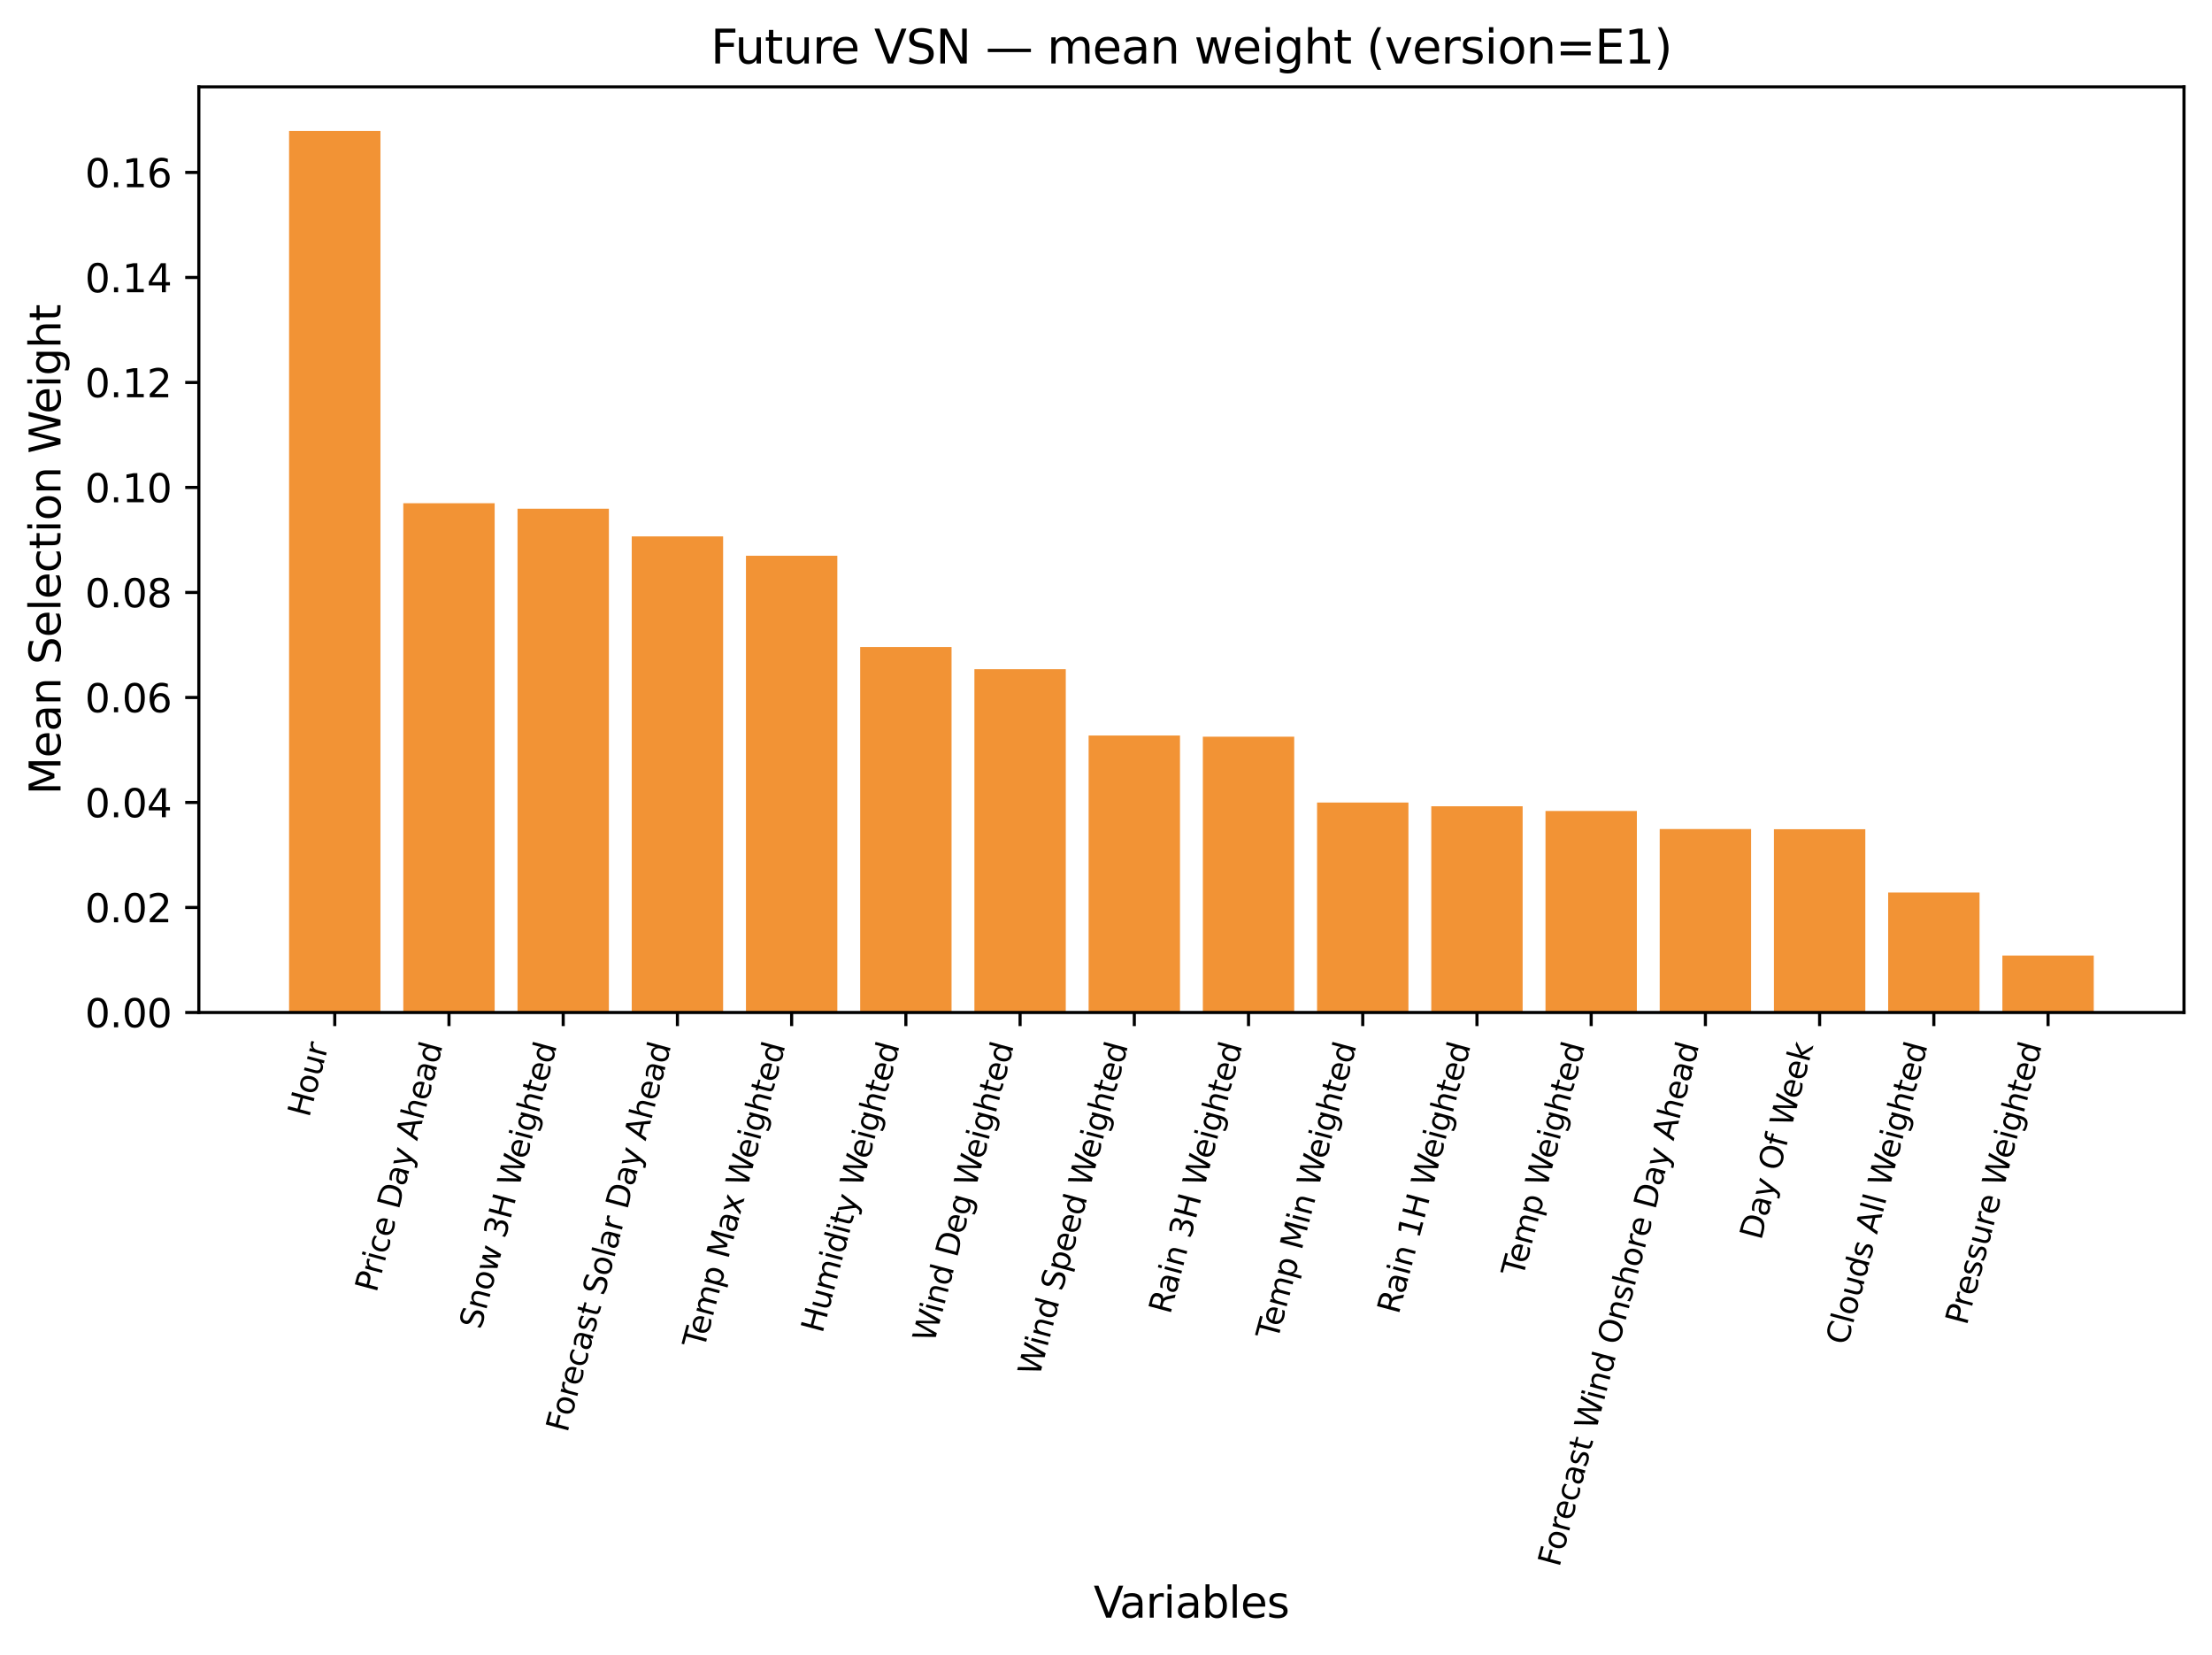 <?xml version="1.0" encoding="utf-8" standalone="no"?>
<!DOCTYPE svg PUBLIC "-//W3C//DTD SVG 1.1//EN"
  "http://www.w3.org/Graphics/SVG/1.1/DTD/svg11.dtd">
<svg xmlns:xlink="http://www.w3.org/1999/xlink" width="568.592pt" height="425.196pt" viewBox="0 0 568.592 425.196" xmlns="http://www.w3.org/2000/svg" version="1.1">
 <defs>
  <style type="text/css">*{stroke-linejoin: round; stroke-linecap: butt}</style>
 </defs>
 <g id="figure_1">
  <g id="patch_1">
   <path d="M 0 425.196 
L 568.592 425.196 
L 568.592 0 
L 0 0 
z
" style="fill: #ffffff"/>
  </g>
  <g id="axes_1">
   <g id="patch_2">
    <path d="M 51.112 260.19 
L 561.392 260.19 
L 561.392 22.318 
L 51.112 22.318 
z
" style="fill: #ffffff"/>
   </g>
   <g id="patch_3">
    <path d="M 74.306 260.19 
L 97.794 260.19 
L 97.794 33.645 
L 74.306 33.645 
z
" clip-path="url(#pee8daabbba)" style="fill: #f28e2b; opacity: 0.95"/>
   </g>
   <g id="patch_4">
    <path d="M 103.666 260.19 
L 127.154 260.19 
L 127.154 129.319 
L 103.666 129.319 
z
" clip-path="url(#pee8daabbba)" style="fill: #f28e2b; opacity: 0.95"/>
   </g>
   <g id="patch_5">
    <path d="M 133.026 260.19 
L 156.515 260.19 
L 156.515 130.734 
L 133.026 130.734 
z
" clip-path="url(#pee8daabbba)" style="fill: #f28e2b; opacity: 0.95"/>
   </g>
   <g id="patch_6">
    <path d="M 162.387 260.19 
L 185.875 260.19 
L 185.875 137.842 
L 162.387 137.842 
z
" clip-path="url(#pee8daabbba)" style="fill: #f28e2b; opacity: 0.95"/>
   </g>
   <g id="patch_7">
    <path d="M 191.747 260.19 
L 215.235 260.19 
L 215.235 142.815 
L 191.747 142.815 
z
" clip-path="url(#pee8daabbba)" style="fill: #f28e2b; opacity: 0.95"/>
   </g>
   <g id="patch_8">
    <path d="M 221.107 260.19 
L 244.595 260.19 
L 244.595 166.278 
L 221.107 166.278 
z
" clip-path="url(#pee8daabbba)" style="fill: #f28e2b; opacity: 0.95"/>
   </g>
   <g id="patch_9">
    <path d="M 250.467 260.19 
L 273.955 260.19 
L 273.955 171.967 
L 250.467 171.967 
z
" clip-path="url(#pee8daabbba)" style="fill: #f28e2b; opacity: 0.95"/>
   </g>
   <g id="patch_10">
    <path d="M 279.827 260.19 
L 303.316 260.19 
L 303.316 189.012 
L 279.827 189.012 
z
" clip-path="url(#pee8daabbba)" style="fill: #f28e2b; opacity: 0.95"/>
   </g>
   <g id="patch_11">
    <path d="M 309.188 260.19 
L 332.676 260.19 
L 332.676 189.325 
L 309.188 189.325 
z
" clip-path="url(#pee8daabbba)" style="fill: #f28e2b; opacity: 0.95"/>
   </g>
   <g id="patch_12">
    <path d="M 338.548 260.19 
L 362.036 260.19 
L 362.036 206.239 
L 338.548 206.239 
z
" clip-path="url(#pee8daabbba)" style="fill: #f28e2b; opacity: 0.95"/>
   </g>
   <g id="patch_13">
    <path d="M 367.908 260.19 
L 391.396 260.19 
L 391.396 207.196 
L 367.908 207.196 
z
" clip-path="url(#pee8daabbba)" style="fill: #f28e2b; opacity: 0.95"/>
   </g>
   <g id="patch_14">
    <path d="M 397.268 260.19 
L 420.756 260.19 
L 420.756 208.402 
L 397.268 208.402 
z
" clip-path="url(#pee8daabbba)" style="fill: #f28e2b; opacity: 0.95"/>
   </g>
   <g id="patch_15">
    <path d="M 426.628 260.19 
L 450.116 260.19 
L 450.116 213.044 
L 426.628 213.044 
z
" clip-path="url(#pee8daabbba)" style="fill: #f28e2b; opacity: 0.95"/>
   </g>
   <g id="patch_16">
    <path d="M 455.989 260.19 
L 479.477 260.19 
L 479.477 213.096 
L 455.989 213.096 
z
" clip-path="url(#pee8daabbba)" style="fill: #f28e2b; opacity: 0.95"/>
   </g>
   <g id="patch_17">
    <path d="M 485.349 260.19 
L 508.837 260.19 
L 508.837 229.367 
L 485.349 229.367 
z
" clip-path="url(#pee8daabbba)" style="fill: #f28e2b; opacity: 0.95"/>
   </g>
   <g id="patch_18">
    <path d="M 514.709 260.19 
L 538.197 260.19 
L 538.197 245.552 
L 514.709 245.552 
z
" clip-path="url(#pee8daabbba)" style="fill: #f28e2b; opacity: 0.95"/>
   </g>
   <g id="matplotlib.axis_1">
    <g id="xtick_1">
     <g id="line2d_1">
      <defs>
       <path id="m09dd35b55e" d="M 0 0 
L 0 3.5 
" style="stroke: #000000; stroke-width: 0.8"/>
      </defs>
      <g>
       <use xlink:href="#m09dd35b55e" x="86.05" y="260.19" style="stroke: #000000; stroke-width: 0.8"/>
      </g>
     </g>
     <g id="text_1">
      <!-- Hour -->
      <g transform="translate(79.456 287.376) rotate(-75) scale(0.08 -0.08)">
       <defs>
        <path id="DejaVuSans-48" d="M 628 4666 
L 1259 4666 
L 1259 2753 
L 3553 2753 
L 3553 4666 
L 4184 4666 
L 4184 0 
L 3553 0 
L 3553 2222 
L 1259 2222 
L 1259 0 
L 628 0 
L 628 4666 
z
" transform="scale(0.016)"/>
        <path id="DejaVuSans-6f" d="M 1959 3097 
Q 1497 3097 1228 2736 
Q 959 2375 959 1747 
Q 959 1119 1226 758 
Q 1494 397 1959 397 
Q 2419 397 2687 759 
Q 2956 1122 2956 1747 
Q 2956 2369 2687 2733 
Q 2419 3097 1959 3097 
z
M 1959 3584 
Q 2709 3584 3137 3096 
Q 3566 2609 3566 1747 
Q 3566 888 3137 398 
Q 2709 -91 1959 -91 
Q 1206 -91 779 398 
Q 353 888 353 1747 
Q 353 2609 779 3096 
Q 1206 3584 1959 3584 
z
" transform="scale(0.016)"/>
        <path id="DejaVuSans-75" d="M 544 1381 
L 544 3500 
L 1119 3500 
L 1119 1403 
Q 1119 906 1312 657 
Q 1506 409 1894 409 
Q 2359 409 2629 706 
Q 2900 1003 2900 1516 
L 2900 3500 
L 3475 3500 
L 3475 0 
L 2900 0 
L 2900 538 
Q 2691 219 2414 64 
Q 2138 -91 1772 -91 
Q 1169 -91 856 284 
Q 544 659 544 1381 
z
M 1991 3584 
L 1991 3584 
z
" transform="scale(0.016)"/>
        <path id="DejaVuSans-72" d="M 2631 2963 
Q 2534 3019 2420 3045 
Q 2306 3072 2169 3072 
Q 1681 3072 1420 2755 
Q 1159 2438 1159 1844 
L 1159 0 
L 581 0 
L 581 3500 
L 1159 3500 
L 1159 2956 
Q 1341 3275 1631 3429 
Q 1922 3584 2338 3584 
Q 2397 3584 2469 3576 
Q 2541 3569 2628 3553 
L 2631 2963 
z
" transform="scale(0.016)"/>
       </defs>
       <use xlink:href="#DejaVuSans-48"/>
       <use xlink:href="#DejaVuSans-6f" transform="translate(75.195 0)"/>
       <use xlink:href="#DejaVuSans-75" transform="translate(136.377 0)"/>
       <use xlink:href="#DejaVuSans-72" transform="translate(199.756 0)"/>
      </g>
     </g>
    </g>
    <g id="xtick_2">
     <g id="line2d_2">
      <g>
       <use xlink:href="#m09dd35b55e" x="115.41" y="260.19" style="stroke: #000000; stroke-width: 0.8"/>
      </g>
     </g>
     <g id="text_2">
      <!-- Price Day Ahead -->
      <g transform="translate(96.761 332.364) rotate(-75) scale(0.08 -0.08)">
       <defs>
        <path id="DejaVuSans-50" d="M 1259 4147 
L 1259 2394 
L 2053 2394 
Q 2494 2394 2734 2622 
Q 2975 2850 2975 3272 
Q 2975 3691 2734 3919 
Q 2494 4147 2053 4147 
L 1259 4147 
z
M 628 4666 
L 2053 4666 
Q 2838 4666 3239 4311 
Q 3641 3956 3641 3272 
Q 3641 2581 3239 2228 
Q 2838 1875 2053 1875 
L 1259 1875 
L 1259 0 
L 628 0 
L 628 4666 
z
" transform="scale(0.016)"/>
        <path id="DejaVuSans-69" d="M 603 3500 
L 1178 3500 
L 1178 0 
L 603 0 
L 603 3500 
z
M 603 4863 
L 1178 4863 
L 1178 4134 
L 603 4134 
L 603 4863 
z
" transform="scale(0.016)"/>
        <path id="DejaVuSans-63" d="M 3122 3366 
L 3122 2828 
Q 2878 2963 2633 3030 
Q 2388 3097 2138 3097 
Q 1578 3097 1268 2742 
Q 959 2388 959 1747 
Q 959 1106 1268 751 
Q 1578 397 2138 397 
Q 2388 397 2633 464 
Q 2878 531 3122 666 
L 3122 134 
Q 2881 22 2623 -34 
Q 2366 -91 2075 -91 
Q 1284 -91 818 406 
Q 353 903 353 1747 
Q 353 2603 823 3093 
Q 1294 3584 2113 3584 
Q 2378 3584 2631 3529 
Q 2884 3475 3122 3366 
z
" transform="scale(0.016)"/>
        <path id="DejaVuSans-65" d="M 3597 1894 
L 3597 1613 
L 953 1613 
Q 991 1019 1311 708 
Q 1631 397 2203 397 
Q 2534 397 2845 478 
Q 3156 559 3463 722 
L 3463 178 
Q 3153 47 2828 -22 
Q 2503 -91 2169 -91 
Q 1331 -91 842 396 
Q 353 884 353 1716 
Q 353 2575 817 3079 
Q 1281 3584 2069 3584 
Q 2775 3584 3186 3129 
Q 3597 2675 3597 1894 
z
M 3022 2063 
Q 3016 2534 2758 2815 
Q 2500 3097 2075 3097 
Q 1594 3097 1305 2825 
Q 1016 2553 972 2059 
L 3022 2063 
z
" transform="scale(0.016)"/>
        <path id="DejaVuSans-20" transform="scale(0.016)"/>
        <path id="DejaVuSans-44" d="M 1259 4147 
L 1259 519 
L 2022 519 
Q 2988 519 3436 956 
Q 3884 1394 3884 2338 
Q 3884 3275 3436 3711 
Q 2988 4147 2022 4147 
L 1259 4147 
z
M 628 4666 
L 1925 4666 
Q 3281 4666 3915 4102 
Q 4550 3538 4550 2338 
Q 4550 1131 3912 565 
Q 3275 0 1925 0 
L 628 0 
L 628 4666 
z
" transform="scale(0.016)"/>
        <path id="DejaVuSans-61" d="M 2194 1759 
Q 1497 1759 1228 1600 
Q 959 1441 959 1056 
Q 959 750 1161 570 
Q 1363 391 1709 391 
Q 2188 391 2477 730 
Q 2766 1069 2766 1631 
L 2766 1759 
L 2194 1759 
z
M 3341 1997 
L 3341 0 
L 2766 0 
L 2766 531 
Q 2569 213 2275 61 
Q 1981 -91 1556 -91 
Q 1019 -91 701 211 
Q 384 513 384 1019 
Q 384 1609 779 1909 
Q 1175 2209 1959 2209 
L 2766 2209 
L 2766 2266 
Q 2766 2663 2505 2880 
Q 2244 3097 1772 3097 
Q 1472 3097 1187 3025 
Q 903 2953 641 2809 
L 641 3341 
Q 956 3463 1253 3523 
Q 1550 3584 1831 3584 
Q 2591 3584 2966 3190 
Q 3341 2797 3341 1997 
z
" transform="scale(0.016)"/>
        <path id="DejaVuSans-79" d="M 2059 -325 
Q 1816 -950 1584 -1140 
Q 1353 -1331 966 -1331 
L 506 -1331 
L 506 -850 
L 844 -850 
Q 1081 -850 1212 -737 
Q 1344 -625 1503 -206 
L 1606 56 
L 191 3500 
L 800 3500 
L 1894 763 
L 2988 3500 
L 3597 3500 
L 2059 -325 
z
" transform="scale(0.016)"/>
        <path id="DejaVuSans-41" d="M 2188 4044 
L 1331 1722 
L 3047 1722 
L 2188 4044 
z
M 1831 4666 
L 2547 4666 
L 4325 0 
L 3669 0 
L 3244 1197 
L 1141 1197 
L 716 0 
L 50 0 
L 1831 4666 
z
" transform="scale(0.016)"/>
        <path id="DejaVuSans-68" d="M 3513 2113 
L 3513 0 
L 2938 0 
L 2938 2094 
Q 2938 2591 2744 2837 
Q 2550 3084 2163 3084 
Q 1697 3084 1428 2787 
Q 1159 2491 1159 1978 
L 1159 0 
L 581 0 
L 581 4863 
L 1159 4863 
L 1159 2956 
Q 1366 3272 1645 3428 
Q 1925 3584 2291 3584 
Q 2894 3584 3203 3211 
Q 3513 2838 3513 2113 
z
" transform="scale(0.016)"/>
        <path id="DejaVuSans-64" d="M 2906 2969 
L 2906 4863 
L 3481 4863 
L 3481 0 
L 2906 0 
L 2906 525 
Q 2725 213 2448 61 
Q 2172 -91 1784 -91 
Q 1150 -91 751 415 
Q 353 922 353 1747 
Q 353 2572 751 3078 
Q 1150 3584 1784 3584 
Q 2172 3584 2448 3432 
Q 2725 3281 2906 2969 
z
M 947 1747 
Q 947 1113 1208 752 
Q 1469 391 1925 391 
Q 2381 391 2643 752 
Q 2906 1113 2906 1747 
Q 2906 2381 2643 2742 
Q 2381 3103 1925 3103 
Q 1469 3103 1208 2742 
Q 947 2381 947 1747 
z
" transform="scale(0.016)"/>
       </defs>
       <use xlink:href="#DejaVuSans-50"/>
       <use xlink:href="#DejaVuSans-72" transform="translate(58.553 0)"/>
       <use xlink:href="#DejaVuSans-69" transform="translate(99.666 0)"/>
       <use xlink:href="#DejaVuSans-63" transform="translate(127.449 0)"/>
       <use xlink:href="#DejaVuSans-65" transform="translate(182.43 0)"/>
       <use xlink:href="#DejaVuSans-20" transform="translate(243.953 0)"/>
       <use xlink:href="#DejaVuSans-44" transform="translate(275.74 0)"/>
       <use xlink:href="#DejaVuSans-61" transform="translate(352.742 0)"/>
       <use xlink:href="#DejaVuSans-79" transform="translate(414.021 0)"/>
       <use xlink:href="#DejaVuSans-20" transform="translate(473.201 0)"/>
       <use xlink:href="#DejaVuSans-41" transform="translate(504.988 0)"/>
       <use xlink:href="#DejaVuSans-68" transform="translate(573.396 0)"/>
       <use xlink:href="#DejaVuSans-65" transform="translate(636.775 0)"/>
       <use xlink:href="#DejaVuSans-61" transform="translate(698.299 0)"/>
       <use xlink:href="#DejaVuSans-64" transform="translate(759.578 0)"/>
      </g>
     </g>
    </g>
    <g id="xtick_3">
     <g id="line2d_3">
      <g>
       <use xlink:href="#m09dd35b55e" x="144.771" y="260.19" style="stroke: #000000; stroke-width: 0.8"/>
      </g>
     </g>
     <g id="text_3">
      <!-- Snow 3H Weighted -->
      <g transform="translate(123.584 341.834) rotate(-75) scale(0.08 -0.08)">
       <defs>
        <path id="DejaVuSans-53" d="M 3425 4513 
L 3425 3897 
Q 3066 4069 2747 4153 
Q 2428 4238 2131 4238 
Q 1616 4238 1336 4038 
Q 1056 3838 1056 3469 
Q 1056 3159 1242 3001 
Q 1428 2844 1947 2747 
L 2328 2669 
Q 3034 2534 3370 2195 
Q 3706 1856 3706 1288 
Q 3706 609 3251 259 
Q 2797 -91 1919 -91 
Q 1588 -91 1214 -16 
Q 841 59 441 206 
L 441 856 
Q 825 641 1194 531 
Q 1563 422 1919 422 
Q 2459 422 2753 634 
Q 3047 847 3047 1241 
Q 3047 1584 2836 1778 
Q 2625 1972 2144 2069 
L 1759 2144 
Q 1053 2284 737 2584 
Q 422 2884 422 3419 
Q 422 4038 858 4394 
Q 1294 4750 2059 4750 
Q 2388 4750 2728 4690 
Q 3069 4631 3425 4513 
z
" transform="scale(0.016)"/>
        <path id="DejaVuSans-6e" d="M 3513 2113 
L 3513 0 
L 2938 0 
L 2938 2094 
Q 2938 2591 2744 2837 
Q 2550 3084 2163 3084 
Q 1697 3084 1428 2787 
Q 1159 2491 1159 1978 
L 1159 0 
L 581 0 
L 581 3500 
L 1159 3500 
L 1159 2956 
Q 1366 3272 1645 3428 
Q 1925 3584 2291 3584 
Q 2894 3584 3203 3211 
Q 3513 2838 3513 2113 
z
" transform="scale(0.016)"/>
        <path id="DejaVuSans-77" d="M 269 3500 
L 844 3500 
L 1563 769 
L 2278 3500 
L 2956 3500 
L 3675 769 
L 4391 3500 
L 4966 3500 
L 4050 0 
L 3372 0 
L 2619 2869 
L 1863 0 
L 1184 0 
L 269 3500 
z
" transform="scale(0.016)"/>
        <path id="DejaVuSans-33" d="M 2597 2516 
Q 3050 2419 3304 2112 
Q 3559 1806 3559 1356 
Q 3559 666 3084 287 
Q 2609 -91 1734 -91 
Q 1441 -91 1130 -33 
Q 819 25 488 141 
L 488 750 
Q 750 597 1062 519 
Q 1375 441 1716 441 
Q 2309 441 2620 675 
Q 2931 909 2931 1356 
Q 2931 1769 2642 2001 
Q 2353 2234 1838 2234 
L 1294 2234 
L 1294 2753 
L 1863 2753 
Q 2328 2753 2575 2939 
Q 2822 3125 2822 3475 
Q 2822 3834 2567 4026 
Q 2313 4219 1838 4219 
Q 1578 4219 1281 4162 
Q 984 4106 628 3988 
L 628 4550 
Q 988 4650 1302 4700 
Q 1616 4750 1894 4750 
Q 2613 4750 3031 4423 
Q 3450 4097 3450 3541 
Q 3450 3153 3228 2886 
Q 3006 2619 2597 2516 
z
" transform="scale(0.016)"/>
        <path id="DejaVuSans-57" d="M 213 4666 
L 850 4666 
L 1831 722 
L 2809 4666 
L 3519 4666 
L 4500 722 
L 5478 4666 
L 6119 4666 
L 4947 0 
L 4153 0 
L 3169 4050 
L 2175 0 
L 1381 0 
L 213 4666 
z
" transform="scale(0.016)"/>
        <path id="DejaVuSans-67" d="M 2906 1791 
Q 2906 2416 2648 2759 
Q 2391 3103 1925 3103 
Q 1463 3103 1205 2759 
Q 947 2416 947 1791 
Q 947 1169 1205 825 
Q 1463 481 1925 481 
Q 2391 481 2648 825 
Q 2906 1169 2906 1791 
z
M 3481 434 
Q 3481 -459 3084 -895 
Q 2688 -1331 1869 -1331 
Q 1566 -1331 1297 -1286 
Q 1028 -1241 775 -1147 
L 775 -588 
Q 1028 -725 1275 -790 
Q 1522 -856 1778 -856 
Q 2344 -856 2625 -561 
Q 2906 -266 2906 331 
L 2906 616 
Q 2728 306 2450 153 
Q 2172 0 1784 0 
Q 1141 0 747 490 
Q 353 981 353 1791 
Q 353 2603 747 3093 
Q 1141 3584 1784 3584 
Q 2172 3584 2450 3431 
Q 2728 3278 2906 2969 
L 2906 3500 
L 3481 3500 
L 3481 434 
z
" transform="scale(0.016)"/>
        <path id="DejaVuSans-74" d="M 1172 4494 
L 1172 3500 
L 2356 3500 
L 2356 3053 
L 1172 3053 
L 1172 1153 
Q 1172 725 1289 603 
Q 1406 481 1766 481 
L 2356 481 
L 2356 0 
L 1766 0 
Q 1100 0 847 248 
Q 594 497 594 1153 
L 594 3053 
L 172 3053 
L 172 3500 
L 594 3500 
L 594 4494 
L 1172 4494 
z
" transform="scale(0.016)"/>
       </defs>
       <use xlink:href="#DejaVuSans-53"/>
       <use xlink:href="#DejaVuSans-6e" transform="translate(63.477 0)"/>
       <use xlink:href="#DejaVuSans-6f" transform="translate(126.855 0)"/>
       <use xlink:href="#DejaVuSans-77" transform="translate(188.037 0)"/>
       <use xlink:href="#DejaVuSans-20" transform="translate(269.824 0)"/>
       <use xlink:href="#DejaVuSans-33" transform="translate(301.611 0)"/>
       <use xlink:href="#DejaVuSans-48" transform="translate(365.234 0)"/>
       <use xlink:href="#DejaVuSans-20" transform="translate(440.43 0)"/>
       <use xlink:href="#DejaVuSans-57" transform="translate(472.217 0)"/>
       <use xlink:href="#DejaVuSans-65" transform="translate(565.219 0)"/>
       <use xlink:href="#DejaVuSans-69" transform="translate(626.742 0)"/>
       <use xlink:href="#DejaVuSans-67" transform="translate(654.525 0)"/>
       <use xlink:href="#DejaVuSans-68" transform="translate(718.002 0)"/>
       <use xlink:href="#DejaVuSans-74" transform="translate(781.381 0)"/>
       <use xlink:href="#DejaVuSans-65" transform="translate(820.59 0)"/>
       <use xlink:href="#DejaVuSans-64" transform="translate(882.113 0)"/>
      </g>
     </g>
    </g>
    <g id="xtick_4">
     <g id="line2d_4">
      <g>
       <use xlink:href="#m09dd35b55e" x="174.131" y="260.19" style="stroke: #000000; stroke-width: 0.8"/>
      </g>
     </g>
     <g id="text_4">
      <!-- Forecast Solar Day Ahead -->
      <g transform="translate(145.839 368.351) rotate(-75) scale(0.08 -0.08)">
       <defs>
        <path id="DejaVuSans-46" d="M 628 4666 
L 3309 4666 
L 3309 4134 
L 1259 4134 
L 1259 2759 
L 3109 2759 
L 3109 2228 
L 1259 2228 
L 1259 0 
L 628 0 
L 628 4666 
z
" transform="scale(0.016)"/>
        <path id="DejaVuSans-73" d="M 2834 3397 
L 2834 2853 
Q 2591 2978 2328 3040 
Q 2066 3103 1784 3103 
Q 1356 3103 1142 2972 
Q 928 2841 928 2578 
Q 928 2378 1081 2264 
Q 1234 2150 1697 2047 
L 1894 2003 
Q 2506 1872 2764 1633 
Q 3022 1394 3022 966 
Q 3022 478 2636 193 
Q 2250 -91 1575 -91 
Q 1294 -91 989 -36 
Q 684 19 347 128 
L 347 722 
Q 666 556 975 473 
Q 1284 391 1588 391 
Q 1994 391 2212 530 
Q 2431 669 2431 922 
Q 2431 1156 2273 1281 
Q 2116 1406 1581 1522 
L 1381 1569 
Q 847 1681 609 1914 
Q 372 2147 372 2553 
Q 372 3047 722 3315 
Q 1072 3584 1716 3584 
Q 2034 3584 2315 3537 
Q 2597 3491 2834 3397 
z
" transform="scale(0.016)"/>
        <path id="DejaVuSans-6c" d="M 603 4863 
L 1178 4863 
L 1178 0 
L 603 0 
L 603 4863 
z
" transform="scale(0.016)"/>
       </defs>
       <use xlink:href="#DejaVuSans-46"/>
       <use xlink:href="#DejaVuSans-6f" transform="translate(53.895 0)"/>
       <use xlink:href="#DejaVuSans-72" transform="translate(115.076 0)"/>
       <use xlink:href="#DejaVuSans-65" transform="translate(153.939 0)"/>
       <use xlink:href="#DejaVuSans-63" transform="translate(215.463 0)"/>
       <use xlink:href="#DejaVuSans-61" transform="translate(270.443 0)"/>
       <use xlink:href="#DejaVuSans-73" transform="translate(331.723 0)"/>
       <use xlink:href="#DejaVuSans-74" transform="translate(383.822 0)"/>
       <use xlink:href="#DejaVuSans-20" transform="translate(423.031 0)"/>
       <use xlink:href="#DejaVuSans-53" transform="translate(454.818 0)"/>
       <use xlink:href="#DejaVuSans-6f" transform="translate(518.295 0)"/>
       <use xlink:href="#DejaVuSans-6c" transform="translate(579.477 0)"/>
       <use xlink:href="#DejaVuSans-61" transform="translate(607.26 0)"/>
       <use xlink:href="#DejaVuSans-72" transform="translate(668.539 0)"/>
       <use xlink:href="#DejaVuSans-20" transform="translate(709.652 0)"/>
       <use xlink:href="#DejaVuSans-44" transform="translate(741.439 0)"/>
       <use xlink:href="#DejaVuSans-61" transform="translate(818.441 0)"/>
       <use xlink:href="#DejaVuSans-79" transform="translate(879.721 0)"/>
       <use xlink:href="#DejaVuSans-20" transform="translate(938.9 0)"/>
       <use xlink:href="#DejaVuSans-41" transform="translate(970.688 0)"/>
       <use xlink:href="#DejaVuSans-68" transform="translate(1039.096 0)"/>
       <use xlink:href="#DejaVuSans-65" transform="translate(1102.475 0)"/>
       <use xlink:href="#DejaVuSans-61" transform="translate(1163.998 0)"/>
       <use xlink:href="#DejaVuSans-64" transform="translate(1225.277 0)"/>
      </g>
     </g>
    </g>
    <g id="xtick_5">
     <g id="line2d_5">
      <g>
       <use xlink:href="#m09dd35b55e" x="203.491" y="260.19" style="stroke: #000000; stroke-width: 0.8"/>
      </g>
     </g>
     <g id="text_5">
      <!-- Temp Max Weighted -->
      <g transform="translate(180.967 346.825) rotate(-75) scale(0.08 -0.08)">
       <defs>
        <path id="DejaVuSans-54" d="M -19 4666 
L 3928 4666 
L 3928 4134 
L 2272 4134 
L 2272 0 
L 1638 0 
L 1638 4134 
L -19 4134 
L -19 4666 
z
" transform="scale(0.016)"/>
        <path id="DejaVuSans-6d" d="M 3328 2828 
Q 3544 3216 3844 3400 
Q 4144 3584 4550 3584 
Q 5097 3584 5394 3201 
Q 5691 2819 5691 2113 
L 5691 0 
L 5113 0 
L 5113 2094 
Q 5113 2597 4934 2840 
Q 4756 3084 4391 3084 
Q 3944 3084 3684 2787 
Q 3425 2491 3425 1978 
L 3425 0 
L 2847 0 
L 2847 2094 
Q 2847 2600 2669 2842 
Q 2491 3084 2119 3084 
Q 1678 3084 1418 2786 
Q 1159 2488 1159 1978 
L 1159 0 
L 581 0 
L 581 3500 
L 1159 3500 
L 1159 2956 
Q 1356 3278 1631 3431 
Q 1906 3584 2284 3584 
Q 2666 3584 2933 3390 
Q 3200 3197 3328 2828 
z
" transform="scale(0.016)"/>
        <path id="DejaVuSans-70" d="M 1159 525 
L 1159 -1331 
L 581 -1331 
L 581 3500 
L 1159 3500 
L 1159 2969 
Q 1341 3281 1617 3432 
Q 1894 3584 2278 3584 
Q 2916 3584 3314 3078 
Q 3713 2572 3713 1747 
Q 3713 922 3314 415 
Q 2916 -91 2278 -91 
Q 1894 -91 1617 61 
Q 1341 213 1159 525 
z
M 3116 1747 
Q 3116 2381 2855 2742 
Q 2594 3103 2138 3103 
Q 1681 3103 1420 2742 
Q 1159 2381 1159 1747 
Q 1159 1113 1420 752 
Q 1681 391 2138 391 
Q 2594 391 2855 752 
Q 3116 1113 3116 1747 
z
" transform="scale(0.016)"/>
        <path id="DejaVuSans-4d" d="M 628 4666 
L 1569 4666 
L 2759 1491 
L 3956 4666 
L 4897 4666 
L 4897 0 
L 4281 0 
L 4281 4097 
L 3078 897 
L 2444 897 
L 1241 4097 
L 1241 0 
L 628 0 
L 628 4666 
z
" transform="scale(0.016)"/>
        <path id="DejaVuSans-78" d="M 3513 3500 
L 2247 1797 
L 3578 0 
L 2900 0 
L 1881 1375 
L 863 0 
L 184 0 
L 1544 1831 
L 300 3500 
L 978 3500 
L 1906 2253 
L 2834 3500 
L 3513 3500 
z
" transform="scale(0.016)"/>
       </defs>
       <use xlink:href="#DejaVuSans-54"/>
       <use xlink:href="#DejaVuSans-65" transform="translate(44.084 0)"/>
       <use xlink:href="#DejaVuSans-6d" transform="translate(105.607 0)"/>
       <use xlink:href="#DejaVuSans-70" transform="translate(203.02 0)"/>
       <use xlink:href="#DejaVuSans-20" transform="translate(266.496 0)"/>
       <use xlink:href="#DejaVuSans-4d" transform="translate(298.283 0)"/>
       <use xlink:href="#DejaVuSans-61" transform="translate(384.562 0)"/>
       <use xlink:href="#DejaVuSans-78" transform="translate(445.842 0)"/>
       <use xlink:href="#DejaVuSans-20" transform="translate(505.021 0)"/>
       <use xlink:href="#DejaVuSans-57" transform="translate(536.809 0)"/>
       <use xlink:href="#DejaVuSans-65" transform="translate(629.811 0)"/>
       <use xlink:href="#DejaVuSans-69" transform="translate(691.334 0)"/>
       <use xlink:href="#DejaVuSans-67" transform="translate(719.117 0)"/>
       <use xlink:href="#DejaVuSans-68" transform="translate(782.594 0)"/>
       <use xlink:href="#DejaVuSans-74" transform="translate(845.973 0)"/>
       <use xlink:href="#DejaVuSans-65" transform="translate(885.182 0)"/>
       <use xlink:href="#DejaVuSans-64" transform="translate(946.705 0)"/>
      </g>
     </g>
    </g>
    <g id="xtick_6">
     <g id="line2d_6">
      <g>
       <use xlink:href="#m09dd35b55e" x="232.851" y="260.19" style="stroke: #000000; stroke-width: 0.8"/>
      </g>
     </g>
     <g id="text_6">
      <!-- Humidity Weighted -->
      <g transform="translate(211.396 342.837) rotate(-75) scale(0.08 -0.08)">
       <use xlink:href="#DejaVuSans-48"/>
       <use xlink:href="#DejaVuSans-75" transform="translate(75.195 0)"/>
       <use xlink:href="#DejaVuSans-6d" transform="translate(138.574 0)"/>
       <use xlink:href="#DejaVuSans-69" transform="translate(235.986 0)"/>
       <use xlink:href="#DejaVuSans-64" transform="translate(263.77 0)"/>
       <use xlink:href="#DejaVuSans-69" transform="translate(327.246 0)"/>
       <use xlink:href="#DejaVuSans-74" transform="translate(355.029 0)"/>
       <use xlink:href="#DejaVuSans-79" transform="translate(394.238 0)"/>
       <use xlink:href="#DejaVuSans-20" transform="translate(453.418 0)"/>
       <use xlink:href="#DejaVuSans-57" transform="translate(485.205 0)"/>
       <use xlink:href="#DejaVuSans-65" transform="translate(578.207 0)"/>
       <use xlink:href="#DejaVuSans-69" transform="translate(639.73 0)"/>
       <use xlink:href="#DejaVuSans-67" transform="translate(667.514 0)"/>
       <use xlink:href="#DejaVuSans-68" transform="translate(730.99 0)"/>
       <use xlink:href="#DejaVuSans-74" transform="translate(794.369 0)"/>
       <use xlink:href="#DejaVuSans-65" transform="translate(833.578 0)"/>
       <use xlink:href="#DejaVuSans-64" transform="translate(895.102 0)"/>
      </g>
     </g>
    </g>
    <g id="xtick_7">
     <g id="line2d_7">
      <g>
       <use xlink:href="#m09dd35b55e" x="262.211" y="260.19" style="stroke: #000000; stroke-width: 0.8"/>
      </g>
     </g>
     <g id="text_7">
      <!-- Wind Deg Weighted -->
      <g transform="translate(240.101 345.282) rotate(-75) scale(0.08 -0.08)">
       <use xlink:href="#DejaVuSans-57"/>
       <use xlink:href="#DejaVuSans-69" transform="translate(96.627 0)"/>
       <use xlink:href="#DejaVuSans-6e" transform="translate(124.41 0)"/>
       <use xlink:href="#DejaVuSans-64" transform="translate(187.789 0)"/>
       <use xlink:href="#DejaVuSans-20" transform="translate(251.266 0)"/>
       <use xlink:href="#DejaVuSans-44" transform="translate(283.053 0)"/>
       <use xlink:href="#DejaVuSans-65" transform="translate(360.055 0)"/>
       <use xlink:href="#DejaVuSans-67" transform="translate(421.578 0)"/>
       <use xlink:href="#DejaVuSans-20" transform="translate(485.055 0)"/>
       <use xlink:href="#DejaVuSans-57" transform="translate(516.842 0)"/>
       <use xlink:href="#DejaVuSans-65" transform="translate(609.844 0)"/>
       <use xlink:href="#DejaVuSans-69" transform="translate(671.367 0)"/>
       <use xlink:href="#DejaVuSans-67" transform="translate(699.15 0)"/>
       <use xlink:href="#DejaVuSans-68" transform="translate(762.627 0)"/>
       <use xlink:href="#DejaVuSans-74" transform="translate(826.006 0)"/>
       <use xlink:href="#DejaVuSans-65" transform="translate(865.215 0)"/>
       <use xlink:href="#DejaVuSans-64" transform="translate(926.738 0)"/>
      </g>
     </g>
    </g>
    <g id="xtick_8">
     <g id="line2d_8">
      <g>
       <use xlink:href="#m09dd35b55e" x="291.571" y="260.19" style="stroke: #000000; stroke-width: 0.8"/>
      </g>
     </g>
     <g id="text_8">
      <!-- Wind Speed Weighted -->
      <g transform="translate(267.152 353.898) rotate(-75) scale(0.08 -0.08)">
       <use xlink:href="#DejaVuSans-57"/>
       <use xlink:href="#DejaVuSans-69" transform="translate(96.627 0)"/>
       <use xlink:href="#DejaVuSans-6e" transform="translate(124.41 0)"/>
       <use xlink:href="#DejaVuSans-64" transform="translate(187.789 0)"/>
       <use xlink:href="#DejaVuSans-20" transform="translate(251.266 0)"/>
       <use xlink:href="#DejaVuSans-53" transform="translate(283.053 0)"/>
       <use xlink:href="#DejaVuSans-70" transform="translate(346.529 0)"/>
       <use xlink:href="#DejaVuSans-65" transform="translate(410.006 0)"/>
       <use xlink:href="#DejaVuSans-65" transform="translate(471.529 0)"/>
       <use xlink:href="#DejaVuSans-64" transform="translate(533.053 0)"/>
       <use xlink:href="#DejaVuSans-20" transform="translate(596.529 0)"/>
       <use xlink:href="#DejaVuSans-57" transform="translate(628.316 0)"/>
       <use xlink:href="#DejaVuSans-65" transform="translate(721.318 0)"/>
       <use xlink:href="#DejaVuSans-69" transform="translate(782.842 0)"/>
       <use xlink:href="#DejaVuSans-67" transform="translate(810.625 0)"/>
       <use xlink:href="#DejaVuSans-68" transform="translate(874.102 0)"/>
       <use xlink:href="#DejaVuSans-74" transform="translate(937.48 0)"/>
       <use xlink:href="#DejaVuSans-65" transform="translate(976.689 0)"/>
       <use xlink:href="#DejaVuSans-64" transform="translate(1038.213 0)"/>
      </g>
     </g>
    </g>
    <g id="xtick_9">
     <g id="line2d_9">
      <g>
       <use xlink:href="#m09dd35b55e" x="320.932" y="260.19" style="stroke: #000000; stroke-width: 0.8"/>
      </g>
     </g>
     <g id="text_9">
      <!-- Rain 3H Weighted -->
      <g transform="translate(300.784 337.958) rotate(-75) scale(0.08 -0.08)">
       <defs>
        <path id="DejaVuSans-52" d="M 2841 2188 
Q 3044 2119 3236 1894 
Q 3428 1669 3622 1275 
L 4263 0 
L 3584 0 
L 2988 1197 
Q 2756 1666 2539 1819 
Q 2322 1972 1947 1972 
L 1259 1972 
L 1259 0 
L 628 0 
L 628 4666 
L 2053 4666 
Q 2853 4666 3247 4331 
Q 3641 3997 3641 3322 
Q 3641 2881 3436 2590 
Q 3231 2300 2841 2188 
z
M 1259 4147 
L 1259 2491 
L 2053 2491 
Q 2509 2491 2742 2702 
Q 2975 2913 2975 3322 
Q 2975 3731 2742 3939 
Q 2509 4147 2053 4147 
L 1259 4147 
z
" transform="scale(0.016)"/>
       </defs>
       <use xlink:href="#DejaVuSans-52"/>
       <use xlink:href="#DejaVuSans-61" transform="translate(67.232 0)"/>
       <use xlink:href="#DejaVuSans-69" transform="translate(128.512 0)"/>
       <use xlink:href="#DejaVuSans-6e" transform="translate(156.295 0)"/>
       <use xlink:href="#DejaVuSans-20" transform="translate(219.674 0)"/>
       <use xlink:href="#DejaVuSans-33" transform="translate(251.461 0)"/>
       <use xlink:href="#DejaVuSans-48" transform="translate(315.084 0)"/>
       <use xlink:href="#DejaVuSans-20" transform="translate(390.279 0)"/>
       <use xlink:href="#DejaVuSans-57" transform="translate(422.066 0)"/>
       <use xlink:href="#DejaVuSans-65" transform="translate(515.068 0)"/>
       <use xlink:href="#DejaVuSans-69" transform="translate(576.592 0)"/>
       <use xlink:href="#DejaVuSans-67" transform="translate(604.375 0)"/>
       <use xlink:href="#DejaVuSans-68" transform="translate(667.852 0)"/>
       <use xlink:href="#DejaVuSans-74" transform="translate(731.23 0)"/>
       <use xlink:href="#DejaVuSans-65" transform="translate(770.439 0)"/>
       <use xlink:href="#DejaVuSans-64" transform="translate(831.963 0)"/>
      </g>
     </g>
    </g>
    <g id="xtick_10">
     <g id="line2d_10">
      <g>
       <use xlink:href="#m09dd35b55e" x="350.292" y="260.19" style="stroke: #000000; stroke-width: 0.8"/>
      </g>
     </g>
     <g id="text_10">
      <!-- Temp Min Weighted -->
      <g transform="translate(328.375 344.56) rotate(-75) scale(0.08 -0.08)">
       <use xlink:href="#DejaVuSans-54"/>
       <use xlink:href="#DejaVuSans-65" transform="translate(44.084 0)"/>
       <use xlink:href="#DejaVuSans-6d" transform="translate(105.607 0)"/>
       <use xlink:href="#DejaVuSans-70" transform="translate(203.02 0)"/>
       <use xlink:href="#DejaVuSans-20" transform="translate(266.496 0)"/>
       <use xlink:href="#DejaVuSans-4d" transform="translate(298.283 0)"/>
       <use xlink:href="#DejaVuSans-69" transform="translate(384.562 0)"/>
       <use xlink:href="#DejaVuSans-6e" transform="translate(412.346 0)"/>
       <use xlink:href="#DejaVuSans-20" transform="translate(475.725 0)"/>
       <use xlink:href="#DejaVuSans-57" transform="translate(507.512 0)"/>
       <use xlink:href="#DejaVuSans-65" transform="translate(600.514 0)"/>
       <use xlink:href="#DejaVuSans-69" transform="translate(662.037 0)"/>
       <use xlink:href="#DejaVuSans-67" transform="translate(689.82 0)"/>
       <use xlink:href="#DejaVuSans-68" transform="translate(753.297 0)"/>
       <use xlink:href="#DejaVuSans-74" transform="translate(816.676 0)"/>
       <use xlink:href="#DejaVuSans-65" transform="translate(855.885 0)"/>
       <use xlink:href="#DejaVuSans-64" transform="translate(917.408 0)"/>
      </g>
     </g>
    </g>
    <g id="xtick_11">
     <g id="line2d_11">
      <g>
       <use xlink:href="#m09dd35b55e" x="379.652" y="260.19" style="stroke: #000000; stroke-width: 0.8"/>
      </g>
     </g>
     <g id="text_11">
      <!-- Rain 1H Weighted -->
      <g transform="translate(359.504 337.958) rotate(-75) scale(0.08 -0.08)">
       <defs>
        <path id="DejaVuSans-31" d="M 794 531 
L 1825 531 
L 1825 4091 
L 703 3866 
L 703 4441 
L 1819 4666 
L 2450 4666 
L 2450 531 
L 3481 531 
L 3481 0 
L 794 0 
L 794 531 
z
" transform="scale(0.016)"/>
       </defs>
       <use xlink:href="#DejaVuSans-52"/>
       <use xlink:href="#DejaVuSans-61" transform="translate(67.232 0)"/>
       <use xlink:href="#DejaVuSans-69" transform="translate(128.512 0)"/>
       <use xlink:href="#DejaVuSans-6e" transform="translate(156.295 0)"/>
       <use xlink:href="#DejaVuSans-20" transform="translate(219.674 0)"/>
       <use xlink:href="#DejaVuSans-31" transform="translate(251.461 0)"/>
       <use xlink:href="#DejaVuSans-48" transform="translate(315.084 0)"/>
       <use xlink:href="#DejaVuSans-20" transform="translate(390.279 0)"/>
       <use xlink:href="#DejaVuSans-57" transform="translate(422.066 0)"/>
       <use xlink:href="#DejaVuSans-65" transform="translate(515.068 0)"/>
       <use xlink:href="#DejaVuSans-69" transform="translate(576.592 0)"/>
       <use xlink:href="#DejaVuSans-67" transform="translate(604.375 0)"/>
       <use xlink:href="#DejaVuSans-68" transform="translate(667.852 0)"/>
       <use xlink:href="#DejaVuSans-74" transform="translate(731.23 0)"/>
       <use xlink:href="#DejaVuSans-65" transform="translate(770.439 0)"/>
       <use xlink:href="#DejaVuSans-64" transform="translate(831.963 0)"/>
      </g>
     </g>
    </g>
    <g id="xtick_12">
     <g id="line2d_12">
      <g>
       <use xlink:href="#m09dd35b55e" x="409.012" y="260.19" style="stroke: #000000; stroke-width: 0.8"/>
      </g>
     </g>
     <g id="text_12">
      <!-- Temp Weighted -->
      <g transform="translate(391.427 328.393) rotate(-75) scale(0.08 -0.08)">
       <use xlink:href="#DejaVuSans-54"/>
       <use xlink:href="#DejaVuSans-65" transform="translate(44.084 0)"/>
       <use xlink:href="#DejaVuSans-6d" transform="translate(105.607 0)"/>
       <use xlink:href="#DejaVuSans-70" transform="translate(203.02 0)"/>
       <use xlink:href="#DejaVuSans-20" transform="translate(266.496 0)"/>
       <use xlink:href="#DejaVuSans-57" transform="translate(298.283 0)"/>
       <use xlink:href="#DejaVuSans-65" transform="translate(391.285 0)"/>
       <use xlink:href="#DejaVuSans-69" transform="translate(452.809 0)"/>
       <use xlink:href="#DejaVuSans-67" transform="translate(480.592 0)"/>
       <use xlink:href="#DejaVuSans-68" transform="translate(544.068 0)"/>
       <use xlink:href="#DejaVuSans-74" transform="translate(607.447 0)"/>
       <use xlink:href="#DejaVuSans-65" transform="translate(646.656 0)"/>
       <use xlink:href="#DejaVuSans-64" transform="translate(708.18 0)"/>
      </g>
     </g>
    </g>
    <g id="xtick_13">
     <g id="line2d_13">
      <g>
       <use xlink:href="#m09dd35b55e" x="438.372" y="260.19" style="stroke: #000000; stroke-width: 0.8"/>
      </g>
     </g>
     <g id="text_13">
      <!-- Forecast Wind Onshore Day Ahead -->
      <g transform="translate(400.818 402.919) rotate(-75) scale(0.08 -0.08)">
       <defs>
        <path id="DejaVuSans-4f" d="M 2522 4238 
Q 1834 4238 1429 3725 
Q 1025 3213 1025 2328 
Q 1025 1447 1429 934 
Q 1834 422 2522 422 
Q 3209 422 3611 934 
Q 4013 1447 4013 2328 
Q 4013 3213 3611 3725 
Q 3209 4238 2522 4238 
z
M 2522 4750 
Q 3503 4750 4090 4092 
Q 4678 3434 4678 2328 
Q 4678 1225 4090 567 
Q 3503 -91 2522 -91 
Q 1538 -91 948 565 
Q 359 1222 359 2328 
Q 359 3434 948 4092 
Q 1538 4750 2522 4750 
z
" transform="scale(0.016)"/>
       </defs>
       <use xlink:href="#DejaVuSans-46"/>
       <use xlink:href="#DejaVuSans-6f" transform="translate(53.895 0)"/>
       <use xlink:href="#DejaVuSans-72" transform="translate(115.076 0)"/>
       <use xlink:href="#DejaVuSans-65" transform="translate(153.939 0)"/>
       <use xlink:href="#DejaVuSans-63" transform="translate(215.463 0)"/>
       <use xlink:href="#DejaVuSans-61" transform="translate(270.443 0)"/>
       <use xlink:href="#DejaVuSans-73" transform="translate(331.723 0)"/>
       <use xlink:href="#DejaVuSans-74" transform="translate(383.822 0)"/>
       <use xlink:href="#DejaVuSans-20" transform="translate(423.031 0)"/>
       <use xlink:href="#DejaVuSans-57" transform="translate(454.818 0)"/>
       <use xlink:href="#DejaVuSans-69" transform="translate(551.445 0)"/>
       <use xlink:href="#DejaVuSans-6e" transform="translate(579.229 0)"/>
       <use xlink:href="#DejaVuSans-64" transform="translate(642.607 0)"/>
       <use xlink:href="#DejaVuSans-20" transform="translate(706.084 0)"/>
       <use xlink:href="#DejaVuSans-4f" transform="translate(737.871 0)"/>
       <use xlink:href="#DejaVuSans-6e" transform="translate(816.582 0)"/>
       <use xlink:href="#DejaVuSans-73" transform="translate(879.961 0)"/>
       <use xlink:href="#DejaVuSans-68" transform="translate(932.061 0)"/>
       <use xlink:href="#DejaVuSans-6f" transform="translate(995.439 0)"/>
       <use xlink:href="#DejaVuSans-72" transform="translate(1056.621 0)"/>
       <use xlink:href="#DejaVuSans-65" transform="translate(1095.484 0)"/>
       <use xlink:href="#DejaVuSans-20" transform="translate(1157.008 0)"/>
       <use xlink:href="#DejaVuSans-44" transform="translate(1188.795 0)"/>
       <use xlink:href="#DejaVuSans-61" transform="translate(1265.797 0)"/>
       <use xlink:href="#DejaVuSans-79" transform="translate(1327.076 0)"/>
       <use xlink:href="#DejaVuSans-20" transform="translate(1386.256 0)"/>
       <use xlink:href="#DejaVuSans-41" transform="translate(1418.043 0)"/>
       <use xlink:href="#DejaVuSans-68" transform="translate(1486.451 0)"/>
       <use xlink:href="#DejaVuSans-65" transform="translate(1549.83 0)"/>
       <use xlink:href="#DejaVuSans-61" transform="translate(1611.354 0)"/>
       <use xlink:href="#DejaVuSans-64" transform="translate(1672.633 0)"/>
      </g>
     </g>
    </g>
    <g id="xtick_14">
     <g id="line2d_14">
      <g>
       <use xlink:href="#m09dd35b55e" x="467.733" y="260.19" style="stroke: #000000; stroke-width: 0.8"/>
      </g>
     </g>
     <g id="text_14">
      <!-- Day Of Week -->
      <g transform="translate(452.689 318.908) rotate(-75) scale(0.08 -0.08)">
       <defs>
        <path id="DejaVuSans-66" d="M 2375 4863 
L 2375 4384 
L 1825 4384 
Q 1516 4384 1395 4259 
Q 1275 4134 1275 3809 
L 1275 3500 
L 2222 3500 
L 2222 3053 
L 1275 3053 
L 1275 0 
L 697 0 
L 697 3053 
L 147 3053 
L 147 3500 
L 697 3500 
L 697 3744 
Q 697 4328 969 4595 
Q 1241 4863 1831 4863 
L 2375 4863 
z
" transform="scale(0.016)"/>
        <path id="DejaVuSans-6b" d="M 581 4863 
L 1159 4863 
L 1159 1991 
L 2875 3500 
L 3609 3500 
L 1753 1863 
L 3688 0 
L 2938 0 
L 1159 1709 
L 1159 0 
L 581 0 
L 581 4863 
z
" transform="scale(0.016)"/>
       </defs>
       <use xlink:href="#DejaVuSans-44"/>
       <use xlink:href="#DejaVuSans-61" transform="translate(77.002 0)"/>
       <use xlink:href="#DejaVuSans-79" transform="translate(138.281 0)"/>
       <use xlink:href="#DejaVuSans-20" transform="translate(197.461 0)"/>
       <use xlink:href="#DejaVuSans-4f" transform="translate(229.248 0)"/>
       <use xlink:href="#DejaVuSans-66" transform="translate(307.959 0)"/>
       <use xlink:href="#DejaVuSans-20" transform="translate(343.164 0)"/>
       <use xlink:href="#DejaVuSans-57" transform="translate(374.951 0)"/>
       <use xlink:href="#DejaVuSans-65" transform="translate(467.953 0)"/>
       <use xlink:href="#DejaVuSans-65" transform="translate(529.477 0)"/>
       <use xlink:href="#DejaVuSans-6b" transform="translate(591 0)"/>
      </g>
     </g>
    </g>
    <g id="xtick_15">
     <g id="line2d_15">
      <g>
       <use xlink:href="#m09dd35b55e" x="497.093" y="260.19" style="stroke: #000000; stroke-width: 0.8"/>
      </g>
     </g>
     <g id="text_15">
      <!-- Clouds All Weighted -->
      <g transform="translate(474.808 345.934) rotate(-75) scale(0.08 -0.08)">
       <defs>
        <path id="DejaVuSans-43" d="M 4122 4306 
L 4122 3641 
Q 3803 3938 3442 4084 
Q 3081 4231 2675 4231 
Q 1875 4231 1450 3742 
Q 1025 3253 1025 2328 
Q 1025 1406 1450 917 
Q 1875 428 2675 428 
Q 3081 428 3442 575 
Q 3803 722 4122 1019 
L 4122 359 
Q 3791 134 3420 21 
Q 3050 -91 2638 -91 
Q 1578 -91 968 557 
Q 359 1206 359 2328 
Q 359 3453 968 4101 
Q 1578 4750 2638 4750 
Q 3056 4750 3426 4639 
Q 3797 4528 4122 4306 
z
" transform="scale(0.016)"/>
       </defs>
       <use xlink:href="#DejaVuSans-43"/>
       <use xlink:href="#DejaVuSans-6c" transform="translate(69.824 0)"/>
       <use xlink:href="#DejaVuSans-6f" transform="translate(97.607 0)"/>
       <use xlink:href="#DejaVuSans-75" transform="translate(158.789 0)"/>
       <use xlink:href="#DejaVuSans-64" transform="translate(222.168 0)"/>
       <use xlink:href="#DejaVuSans-73" transform="translate(285.645 0)"/>
       <use xlink:href="#DejaVuSans-20" transform="translate(337.744 0)"/>
       <use xlink:href="#DejaVuSans-41" transform="translate(369.531 0)"/>
       <use xlink:href="#DejaVuSans-6c" transform="translate(437.939 0)"/>
       <use xlink:href="#DejaVuSans-6c" transform="translate(465.723 0)"/>
       <use xlink:href="#DejaVuSans-20" transform="translate(493.506 0)"/>
       <use xlink:href="#DejaVuSans-57" transform="translate(525.293 0)"/>
       <use xlink:href="#DejaVuSans-65" transform="translate(618.295 0)"/>
       <use xlink:href="#DejaVuSans-69" transform="translate(679.818 0)"/>
       <use xlink:href="#DejaVuSans-67" transform="translate(707.602 0)"/>
       <use xlink:href="#DejaVuSans-68" transform="translate(771.078 0)"/>
       <use xlink:href="#DejaVuSans-74" transform="translate(834.457 0)"/>
       <use xlink:href="#DejaVuSans-65" transform="translate(873.666 0)"/>
       <use xlink:href="#DejaVuSans-64" transform="translate(935.189 0)"/>
      </g>
     </g>
    </g>
    <g id="xtick_16">
     <g id="line2d_16">
      <g>
       <use xlink:href="#m09dd35b55e" x="526.453" y="260.19" style="stroke: #000000; stroke-width: 0.8"/>
      </g>
     </g>
     <g id="text_16">
      <!-- Pressure Weighted -->
      <g transform="translate(505.547 340.787) rotate(-75) scale(0.08 -0.08)">
       <use xlink:href="#DejaVuSans-50"/>
       <use xlink:href="#DejaVuSans-72" transform="translate(58.553 0)"/>
       <use xlink:href="#DejaVuSans-65" transform="translate(97.416 0)"/>
       <use xlink:href="#DejaVuSans-73" transform="translate(158.939 0)"/>
       <use xlink:href="#DejaVuSans-73" transform="translate(211.039 0)"/>
       <use xlink:href="#DejaVuSans-75" transform="translate(263.139 0)"/>
       <use xlink:href="#DejaVuSans-72" transform="translate(326.518 0)"/>
       <use xlink:href="#DejaVuSans-65" transform="translate(365.381 0)"/>
       <use xlink:href="#DejaVuSans-20" transform="translate(426.904 0)"/>
       <use xlink:href="#DejaVuSans-57" transform="translate(458.691 0)"/>
       <use xlink:href="#DejaVuSans-65" transform="translate(551.693 0)"/>
       <use xlink:href="#DejaVuSans-69" transform="translate(613.217 0)"/>
       <use xlink:href="#DejaVuSans-67" transform="translate(641 0)"/>
       <use xlink:href="#DejaVuSans-68" transform="translate(704.477 0)"/>
       <use xlink:href="#DejaVuSans-74" transform="translate(767.855 0)"/>
       <use xlink:href="#DejaVuSans-65" transform="translate(807.064 0)"/>
       <use xlink:href="#DejaVuSans-64" transform="translate(868.588 0)"/>
      </g>
     </g>
    </g>
    <g id="text_17">
     <!-- Variables -->
     <g transform="translate(281.117 415.708) scale(0.11 -0.11)">
      <defs>
       <path id="DejaVuSans-56" d="M 1831 0 
L 50 4666 
L 709 4666 
L 2188 738 
L 3669 4666 
L 4325 4666 
L 2547 0 
L 1831 0 
z
" transform="scale(0.016)"/>
       <path id="DejaVuSans-62" d="M 3116 1747 
Q 3116 2381 2855 2742 
Q 2594 3103 2138 3103 
Q 1681 3103 1420 2742 
Q 1159 2381 1159 1747 
Q 1159 1113 1420 752 
Q 1681 391 2138 391 
Q 2594 391 2855 752 
Q 3116 1113 3116 1747 
z
M 1159 2969 
Q 1341 3281 1617 3432 
Q 1894 3584 2278 3584 
Q 2916 3584 3314 3078 
Q 3713 2572 3713 1747 
Q 3713 922 3314 415 
Q 2916 -91 2278 -91 
Q 1894 -91 1617 61 
Q 1341 213 1159 525 
L 1159 0 
L 581 0 
L 581 4863 
L 1159 4863 
L 1159 2969 
z
" transform="scale(0.016)"/>
      </defs>
      <use xlink:href="#DejaVuSans-56"/>
      <use xlink:href="#DejaVuSans-61" transform="translate(60.658 0)"/>
      <use xlink:href="#DejaVuSans-72" transform="translate(121.938 0)"/>
      <use xlink:href="#DejaVuSans-69" transform="translate(163.051 0)"/>
      <use xlink:href="#DejaVuSans-61" transform="translate(190.834 0)"/>
      <use xlink:href="#DejaVuSans-62" transform="translate(252.113 0)"/>
      <use xlink:href="#DejaVuSans-6c" transform="translate(315.59 0)"/>
      <use xlink:href="#DejaVuSans-65" transform="translate(343.373 0)"/>
      <use xlink:href="#DejaVuSans-73" transform="translate(404.896 0)"/>
     </g>
    </g>
   </g>
   <g id="matplotlib.axis_2">
    <g id="ytick_1">
     <g id="line2d_17">
      <defs>
       <path id="m14e00a8c8b" d="M 0 0 
L -3.5 0 
" style="stroke: #000000; stroke-width: 0.8"/>
      </defs>
      <g>
       <use xlink:href="#m14e00a8c8b" x="51.112" y="260.19" style="stroke: #000000; stroke-width: 0.8"/>
      </g>
     </g>
     <g id="text_18">
      <!-- 0.00 -->
      <g transform="translate(21.846 263.989) scale(0.1 -0.1)">
       <defs>
        <path id="DejaVuSans-30" d="M 2034 4250 
Q 1547 4250 1301 3770 
Q 1056 3291 1056 2328 
Q 1056 1369 1301 889 
Q 1547 409 2034 409 
Q 2525 409 2770 889 
Q 3016 1369 3016 2328 
Q 3016 3291 2770 3770 
Q 2525 4250 2034 4250 
z
M 2034 4750 
Q 2819 4750 3233 4129 
Q 3647 3509 3647 2328 
Q 3647 1150 3233 529 
Q 2819 -91 2034 -91 
Q 1250 -91 836 529 
Q 422 1150 422 2328 
Q 422 3509 836 4129 
Q 1250 4750 2034 4750 
z
" transform="scale(0.016)"/>
        <path id="DejaVuSans-2e" d="M 684 794 
L 1344 794 
L 1344 0 
L 684 0 
L 684 794 
z
" transform="scale(0.016)"/>
       </defs>
       <use xlink:href="#DejaVuSans-30"/>
       <use xlink:href="#DejaVuSans-2e" transform="translate(63.623 0)"/>
       <use xlink:href="#DejaVuSans-30" transform="translate(95.41 0)"/>
       <use xlink:href="#DejaVuSans-30" transform="translate(159.033 0)"/>
      </g>
     </g>
    </g>
    <g id="ytick_2">
     <g id="line2d_18">
      <g>
       <use xlink:href="#m14e00a8c8b" x="51.112" y="233.206" style="stroke: #000000; stroke-width: 0.8"/>
      </g>
     </g>
     <g id="text_19">
      <!-- 0.02 -->
      <g transform="translate(21.846 237.005) scale(0.1 -0.1)">
       <defs>
        <path id="DejaVuSans-32" d="M 1228 531 
L 3431 531 
L 3431 0 
L 469 0 
L 469 531 
Q 828 903 1448 1529 
Q 2069 2156 2228 2338 
Q 2531 2678 2651 2914 
Q 2772 3150 2772 3378 
Q 2772 3750 2511 3984 
Q 2250 4219 1831 4219 
Q 1534 4219 1204 4116 
Q 875 4013 500 3803 
L 500 4441 
Q 881 4594 1212 4672 
Q 1544 4750 1819 4750 
Q 2544 4750 2975 4387 
Q 3406 4025 3406 3419 
Q 3406 3131 3298 2873 
Q 3191 2616 2906 2266 
Q 2828 2175 2409 1742 
Q 1991 1309 1228 531 
z
" transform="scale(0.016)"/>
       </defs>
       <use xlink:href="#DejaVuSans-30"/>
       <use xlink:href="#DejaVuSans-2e" transform="translate(63.623 0)"/>
       <use xlink:href="#DejaVuSans-30" transform="translate(95.41 0)"/>
       <use xlink:href="#DejaVuSans-32" transform="translate(159.033 0)"/>
      </g>
     </g>
    </g>
    <g id="ytick_3">
     <g id="line2d_19">
      <g>
       <use xlink:href="#m14e00a8c8b" x="51.112" y="206.222" style="stroke: #000000; stroke-width: 0.8"/>
      </g>
     </g>
     <g id="text_20">
      <!-- 0.04 -->
      <g transform="translate(21.846 210.021) scale(0.1 -0.1)">
       <defs>
        <path id="DejaVuSans-34" d="M 2419 4116 
L 825 1625 
L 2419 1625 
L 2419 4116 
z
M 2253 4666 
L 3047 4666 
L 3047 1625 
L 3713 1625 
L 3713 1100 
L 3047 1100 
L 3047 0 
L 2419 0 
L 2419 1100 
L 313 1100 
L 313 1709 
L 2253 4666 
z
" transform="scale(0.016)"/>
       </defs>
       <use xlink:href="#DejaVuSans-30"/>
       <use xlink:href="#DejaVuSans-2e" transform="translate(63.623 0)"/>
       <use xlink:href="#DejaVuSans-30" transform="translate(95.41 0)"/>
       <use xlink:href="#DejaVuSans-34" transform="translate(159.033 0)"/>
      </g>
     </g>
    </g>
    <g id="ytick_4">
     <g id="line2d_20">
      <g>
       <use xlink:href="#m14e00a8c8b" x="51.112" y="179.238" style="stroke: #000000; stroke-width: 0.8"/>
      </g>
     </g>
     <g id="text_21">
      <!-- 0.06 -->
      <g transform="translate(21.846 183.037) scale(0.1 -0.1)">
       <defs>
        <path id="DejaVuSans-36" d="M 2113 2584 
Q 1688 2584 1439 2293 
Q 1191 2003 1191 1497 
Q 1191 994 1439 701 
Q 1688 409 2113 409 
Q 2538 409 2786 701 
Q 3034 994 3034 1497 
Q 3034 2003 2786 2293 
Q 2538 2584 2113 2584 
z
M 3366 4563 
L 3366 3988 
Q 3128 4100 2886 4159 
Q 2644 4219 2406 4219 
Q 1781 4219 1451 3797 
Q 1122 3375 1075 2522 
Q 1259 2794 1537 2939 
Q 1816 3084 2150 3084 
Q 2853 3084 3261 2657 
Q 3669 2231 3669 1497 
Q 3669 778 3244 343 
Q 2819 -91 2113 -91 
Q 1303 -91 875 529 
Q 447 1150 447 2328 
Q 447 3434 972 4092 
Q 1497 4750 2381 4750 
Q 2619 4750 2861 4703 
Q 3103 4656 3366 4563 
z
" transform="scale(0.016)"/>
       </defs>
       <use xlink:href="#DejaVuSans-30"/>
       <use xlink:href="#DejaVuSans-2e" transform="translate(63.623 0)"/>
       <use xlink:href="#DejaVuSans-30" transform="translate(95.41 0)"/>
       <use xlink:href="#DejaVuSans-36" transform="translate(159.033 0)"/>
      </g>
     </g>
    </g>
    <g id="ytick_5">
     <g id="line2d_21">
      <g>
       <use xlink:href="#m14e00a8c8b" x="51.112" y="152.254" style="stroke: #000000; stroke-width: 0.8"/>
      </g>
     </g>
     <g id="text_22">
      <!-- 0.08 -->
      <g transform="translate(21.846 156.053) scale(0.1 -0.1)">
       <defs>
        <path id="DejaVuSans-38" d="M 2034 2216 
Q 1584 2216 1326 1975 
Q 1069 1734 1069 1313 
Q 1069 891 1326 650 
Q 1584 409 2034 409 
Q 2484 409 2743 651 
Q 3003 894 3003 1313 
Q 3003 1734 2745 1975 
Q 2488 2216 2034 2216 
z
M 1403 2484 
Q 997 2584 770 2862 
Q 544 3141 544 3541 
Q 544 4100 942 4425 
Q 1341 4750 2034 4750 
Q 2731 4750 3128 4425 
Q 3525 4100 3525 3541 
Q 3525 3141 3298 2862 
Q 3072 2584 2669 2484 
Q 3125 2378 3379 2068 
Q 3634 1759 3634 1313 
Q 3634 634 3220 271 
Q 2806 -91 2034 -91 
Q 1263 -91 848 271 
Q 434 634 434 1313 
Q 434 1759 690 2068 
Q 947 2378 1403 2484 
z
M 1172 3481 
Q 1172 3119 1398 2916 
Q 1625 2713 2034 2713 
Q 2441 2713 2670 2916 
Q 2900 3119 2900 3481 
Q 2900 3844 2670 4047 
Q 2441 4250 2034 4250 
Q 1625 4250 1398 4047 
Q 1172 3844 1172 3481 
z
" transform="scale(0.016)"/>
       </defs>
       <use xlink:href="#DejaVuSans-30"/>
       <use xlink:href="#DejaVuSans-2e" transform="translate(63.623 0)"/>
       <use xlink:href="#DejaVuSans-30" transform="translate(95.41 0)"/>
       <use xlink:href="#DejaVuSans-38" transform="translate(159.033 0)"/>
      </g>
     </g>
    </g>
    <g id="ytick_6">
     <g id="line2d_22">
      <g>
       <use xlink:href="#m14e00a8c8b" x="51.112" y="125.27" style="stroke: #000000; stroke-width: 0.8"/>
      </g>
     </g>
     <g id="text_23">
      <!-- 0.10 -->
      <g transform="translate(21.846 129.069) scale(0.1 -0.1)">
       <use xlink:href="#DejaVuSans-30"/>
       <use xlink:href="#DejaVuSans-2e" transform="translate(63.623 0)"/>
       <use xlink:href="#DejaVuSans-31" transform="translate(95.41 0)"/>
       <use xlink:href="#DejaVuSans-30" transform="translate(159.033 0)"/>
      </g>
     </g>
    </g>
    <g id="ytick_7">
     <g id="line2d_23">
      <g>
       <use xlink:href="#m14e00a8c8b" x="51.112" y="98.286" style="stroke: #000000; stroke-width: 0.8"/>
      </g>
     </g>
     <g id="text_24">
      <!-- 0.12 -->
      <g transform="translate(21.846 102.085) scale(0.1 -0.1)">
       <use xlink:href="#DejaVuSans-30"/>
       <use xlink:href="#DejaVuSans-2e" transform="translate(63.623 0)"/>
       <use xlink:href="#DejaVuSans-31" transform="translate(95.41 0)"/>
       <use xlink:href="#DejaVuSans-32" transform="translate(159.033 0)"/>
      </g>
     </g>
    </g>
    <g id="ytick_8">
     <g id="line2d_24">
      <g>
       <use xlink:href="#m14e00a8c8b" x="51.112" y="71.301" style="stroke: #000000; stroke-width: 0.8"/>
      </g>
     </g>
     <g id="text_25">
      <!-- 0.14 -->
      <g transform="translate(21.846 75.101) scale(0.1 -0.1)">
       <use xlink:href="#DejaVuSans-30"/>
       <use xlink:href="#DejaVuSans-2e" transform="translate(63.623 0)"/>
       <use xlink:href="#DejaVuSans-31" transform="translate(95.41 0)"/>
       <use xlink:href="#DejaVuSans-34" transform="translate(159.033 0)"/>
      </g>
     </g>
    </g>
    <g id="ytick_9">
     <g id="line2d_25">
      <g>
       <use xlink:href="#m14e00a8c8b" x="51.112" y="44.317" style="stroke: #000000; stroke-width: 0.8"/>
      </g>
     </g>
     <g id="text_26">
      <!-- 0.16 -->
      <g transform="translate(21.846 48.117) scale(0.1 -0.1)">
       <use xlink:href="#DejaVuSans-30"/>
       <use xlink:href="#DejaVuSans-2e" transform="translate(63.623 0)"/>
       <use xlink:href="#DejaVuSans-31" transform="translate(95.41 0)"/>
       <use xlink:href="#DejaVuSans-36" transform="translate(159.033 0)"/>
      </g>
     </g>
    </g>
    <g id="text_27">
     <!-- Mean Selection Weight -->
     <g transform="translate(15.558 204.243) rotate(-90) scale(0.11 -0.11)">
      <use xlink:href="#DejaVuSans-4d"/>
      <use xlink:href="#DejaVuSans-65" transform="translate(86.279 0)"/>
      <use xlink:href="#DejaVuSans-61" transform="translate(147.803 0)"/>
      <use xlink:href="#DejaVuSans-6e" transform="translate(209.082 0)"/>
      <use xlink:href="#DejaVuSans-20" transform="translate(272.461 0)"/>
      <use xlink:href="#DejaVuSans-53" transform="translate(304.248 0)"/>
      <use xlink:href="#DejaVuSans-65" transform="translate(367.725 0)"/>
      <use xlink:href="#DejaVuSans-6c" transform="translate(429.248 0)"/>
      <use xlink:href="#DejaVuSans-65" transform="translate(457.031 0)"/>
      <use xlink:href="#DejaVuSans-63" transform="translate(518.555 0)"/>
      <use xlink:href="#DejaVuSans-74" transform="translate(573.535 0)"/>
      <use xlink:href="#DejaVuSans-69" transform="translate(612.744 0)"/>
      <use xlink:href="#DejaVuSans-6f" transform="translate(640.527 0)"/>
      <use xlink:href="#DejaVuSans-6e" transform="translate(701.709 0)"/>
      <use xlink:href="#DejaVuSans-20" transform="translate(765.088 0)"/>
      <use xlink:href="#DejaVuSans-57" transform="translate(796.875 0)"/>
      <use xlink:href="#DejaVuSans-65" transform="translate(889.877 0)"/>
      <use xlink:href="#DejaVuSans-69" transform="translate(951.4 0)"/>
      <use xlink:href="#DejaVuSans-67" transform="translate(979.184 0)"/>
      <use xlink:href="#DejaVuSans-68" transform="translate(1042.66 0)"/>
      <use xlink:href="#DejaVuSans-74" transform="translate(1106.039 0)"/>
     </g>
    </g>
   </g>
   <g id="patch_19">
    <path d="M 51.112 260.19 
L 51.112 22.318 
" style="fill: none; stroke: #000000; stroke-width: 0.8; stroke-linejoin: miter; stroke-linecap: square"/>
   </g>
   <g id="patch_20">
    <path d="M 561.392 260.19 
L 561.392 22.318 
" style="fill: none; stroke: #000000; stroke-width: 0.8; stroke-linejoin: miter; stroke-linecap: square"/>
   </g>
   <g id="patch_21">
    <path d="M 51.112 260.19 
L 561.392 260.19 
" style="fill: none; stroke: #000000; stroke-width: 0.8; stroke-linejoin: miter; stroke-linecap: square"/>
   </g>
   <g id="patch_22">
    <path d="M 51.112 22.318 
L 561.392 22.318 
" style="fill: none; stroke: #000000; stroke-width: 0.8; stroke-linejoin: miter; stroke-linecap: square"/>
   </g>
   <g id="text_28">
    <!-- Future VSN — mean weight (version=E1) -->
    <g transform="translate(182.674 16.318) scale(0.12 -0.12)">
     <defs>
      <path id="DejaVuSans-4e" d="M 628 4666 
L 1478 4666 
L 3547 763 
L 3547 4666 
L 4159 4666 
L 4159 0 
L 3309 0 
L 1241 3903 
L 1241 0 
L 628 0 
L 628 4666 
z
" transform="scale(0.016)"/>
      <path id="DejaVuSans-2014" d="M 313 1978 
L 6088 1978 
L 6088 1528 
L 313 1528 
L 313 1978 
z
" transform="scale(0.016)"/>
      <path id="DejaVuSans-28" d="M 1984 4856 
Q 1566 4138 1362 3434 
Q 1159 2731 1159 2009 
Q 1159 1288 1364 580 
Q 1569 -128 1984 -844 
L 1484 -844 
Q 1016 -109 783 600 
Q 550 1309 550 2009 
Q 550 2706 781 3412 
Q 1013 4119 1484 4856 
L 1984 4856 
z
" transform="scale(0.016)"/>
      <path id="DejaVuSans-76" d="M 191 3500 
L 800 3500 
L 1894 563 
L 2988 3500 
L 3597 3500 
L 2284 0 
L 1503 0 
L 191 3500 
z
" transform="scale(0.016)"/>
      <path id="DejaVuSans-3d" d="M 678 2906 
L 4684 2906 
L 4684 2381 
L 678 2381 
L 678 2906 
z
M 678 1631 
L 4684 1631 
L 4684 1100 
L 678 1100 
L 678 1631 
z
" transform="scale(0.016)"/>
      <path id="DejaVuSans-45" d="M 628 4666 
L 3578 4666 
L 3578 4134 
L 1259 4134 
L 1259 2753 
L 3481 2753 
L 3481 2222 
L 1259 2222 
L 1259 531 
L 3634 531 
L 3634 0 
L 628 0 
L 628 4666 
z
" transform="scale(0.016)"/>
      <path id="DejaVuSans-29" d="M 513 4856 
L 1013 4856 
Q 1481 4119 1714 3412 
Q 1947 2706 1947 2009 
Q 1947 1309 1714 600 
Q 1481 -109 1013 -844 
L 513 -844 
Q 928 -128 1133 580 
Q 1338 1288 1338 2009 
Q 1338 2731 1133 3434 
Q 928 4138 513 4856 
z
" transform="scale(0.016)"/>
     </defs>
     <use xlink:href="#DejaVuSans-46"/>
     <use xlink:href="#DejaVuSans-75" transform="translate(52.02 0)"/>
     <use xlink:href="#DejaVuSans-74" transform="translate(115.398 0)"/>
     <use xlink:href="#DejaVuSans-75" transform="translate(154.607 0)"/>
     <use xlink:href="#DejaVuSans-72" transform="translate(217.986 0)"/>
     <use xlink:href="#DejaVuSans-65" transform="translate(256.85 0)"/>
     <use xlink:href="#DejaVuSans-20" transform="translate(318.373 0)"/>
     <use xlink:href="#DejaVuSans-56" transform="translate(350.16 0)"/>
     <use xlink:href="#DejaVuSans-53" transform="translate(418.568 0)"/>
     <use xlink:href="#DejaVuSans-4e" transform="translate(482.045 0)"/>
     <use xlink:href="#DejaVuSans-20" transform="translate(556.85 0)"/>
     <use xlink:href="#DejaVuSans-2014" transform="translate(588.637 0)"/>
     <use xlink:href="#DejaVuSans-20" transform="translate(688.637 0)"/>
     <use xlink:href="#DejaVuSans-6d" transform="translate(720.424 0)"/>
     <use xlink:href="#DejaVuSans-65" transform="translate(817.836 0)"/>
     <use xlink:href="#DejaVuSans-61" transform="translate(879.359 0)"/>
     <use xlink:href="#DejaVuSans-6e" transform="translate(940.639 0)"/>
     <use xlink:href="#DejaVuSans-20" transform="translate(1004.018 0)"/>
     <use xlink:href="#DejaVuSans-77" transform="translate(1035.805 0)"/>
     <use xlink:href="#DejaVuSans-65" transform="translate(1117.592 0)"/>
     <use xlink:href="#DejaVuSans-69" transform="translate(1179.115 0)"/>
     <use xlink:href="#DejaVuSans-67" transform="translate(1206.898 0)"/>
     <use xlink:href="#DejaVuSans-68" transform="translate(1270.375 0)"/>
     <use xlink:href="#DejaVuSans-74" transform="translate(1333.754 0)"/>
     <use xlink:href="#DejaVuSans-20" transform="translate(1372.963 0)"/>
     <use xlink:href="#DejaVuSans-28" transform="translate(1404.75 0)"/>
     <use xlink:href="#DejaVuSans-76" transform="translate(1443.764 0)"/>
     <use xlink:href="#DejaVuSans-65" transform="translate(1502.943 0)"/>
     <use xlink:href="#DejaVuSans-72" transform="translate(1564.467 0)"/>
     <use xlink:href="#DejaVuSans-73" transform="translate(1605.58 0)"/>
     <use xlink:href="#DejaVuSans-69" transform="translate(1657.68 0)"/>
     <use xlink:href="#DejaVuSans-6f" transform="translate(1685.463 0)"/>
     <use xlink:href="#DejaVuSans-6e" transform="translate(1746.645 0)"/>
     <use xlink:href="#DejaVuSans-3d" transform="translate(1810.023 0)"/>
     <use xlink:href="#DejaVuSans-45" transform="translate(1893.812 0)"/>
     <use xlink:href="#DejaVuSans-31" transform="translate(1956.996 0)"/>
     <use xlink:href="#DejaVuSans-29" transform="translate(2020.619 0)"/>
    </g>
   </g>
  </g>
 </g>
 <defs>
  <clipPath id="pee8daabbba">
   <rect x="51.112" y="22.318" width="510.28" height="237.871"/>
  </clipPath>
 </defs>
</svg>
